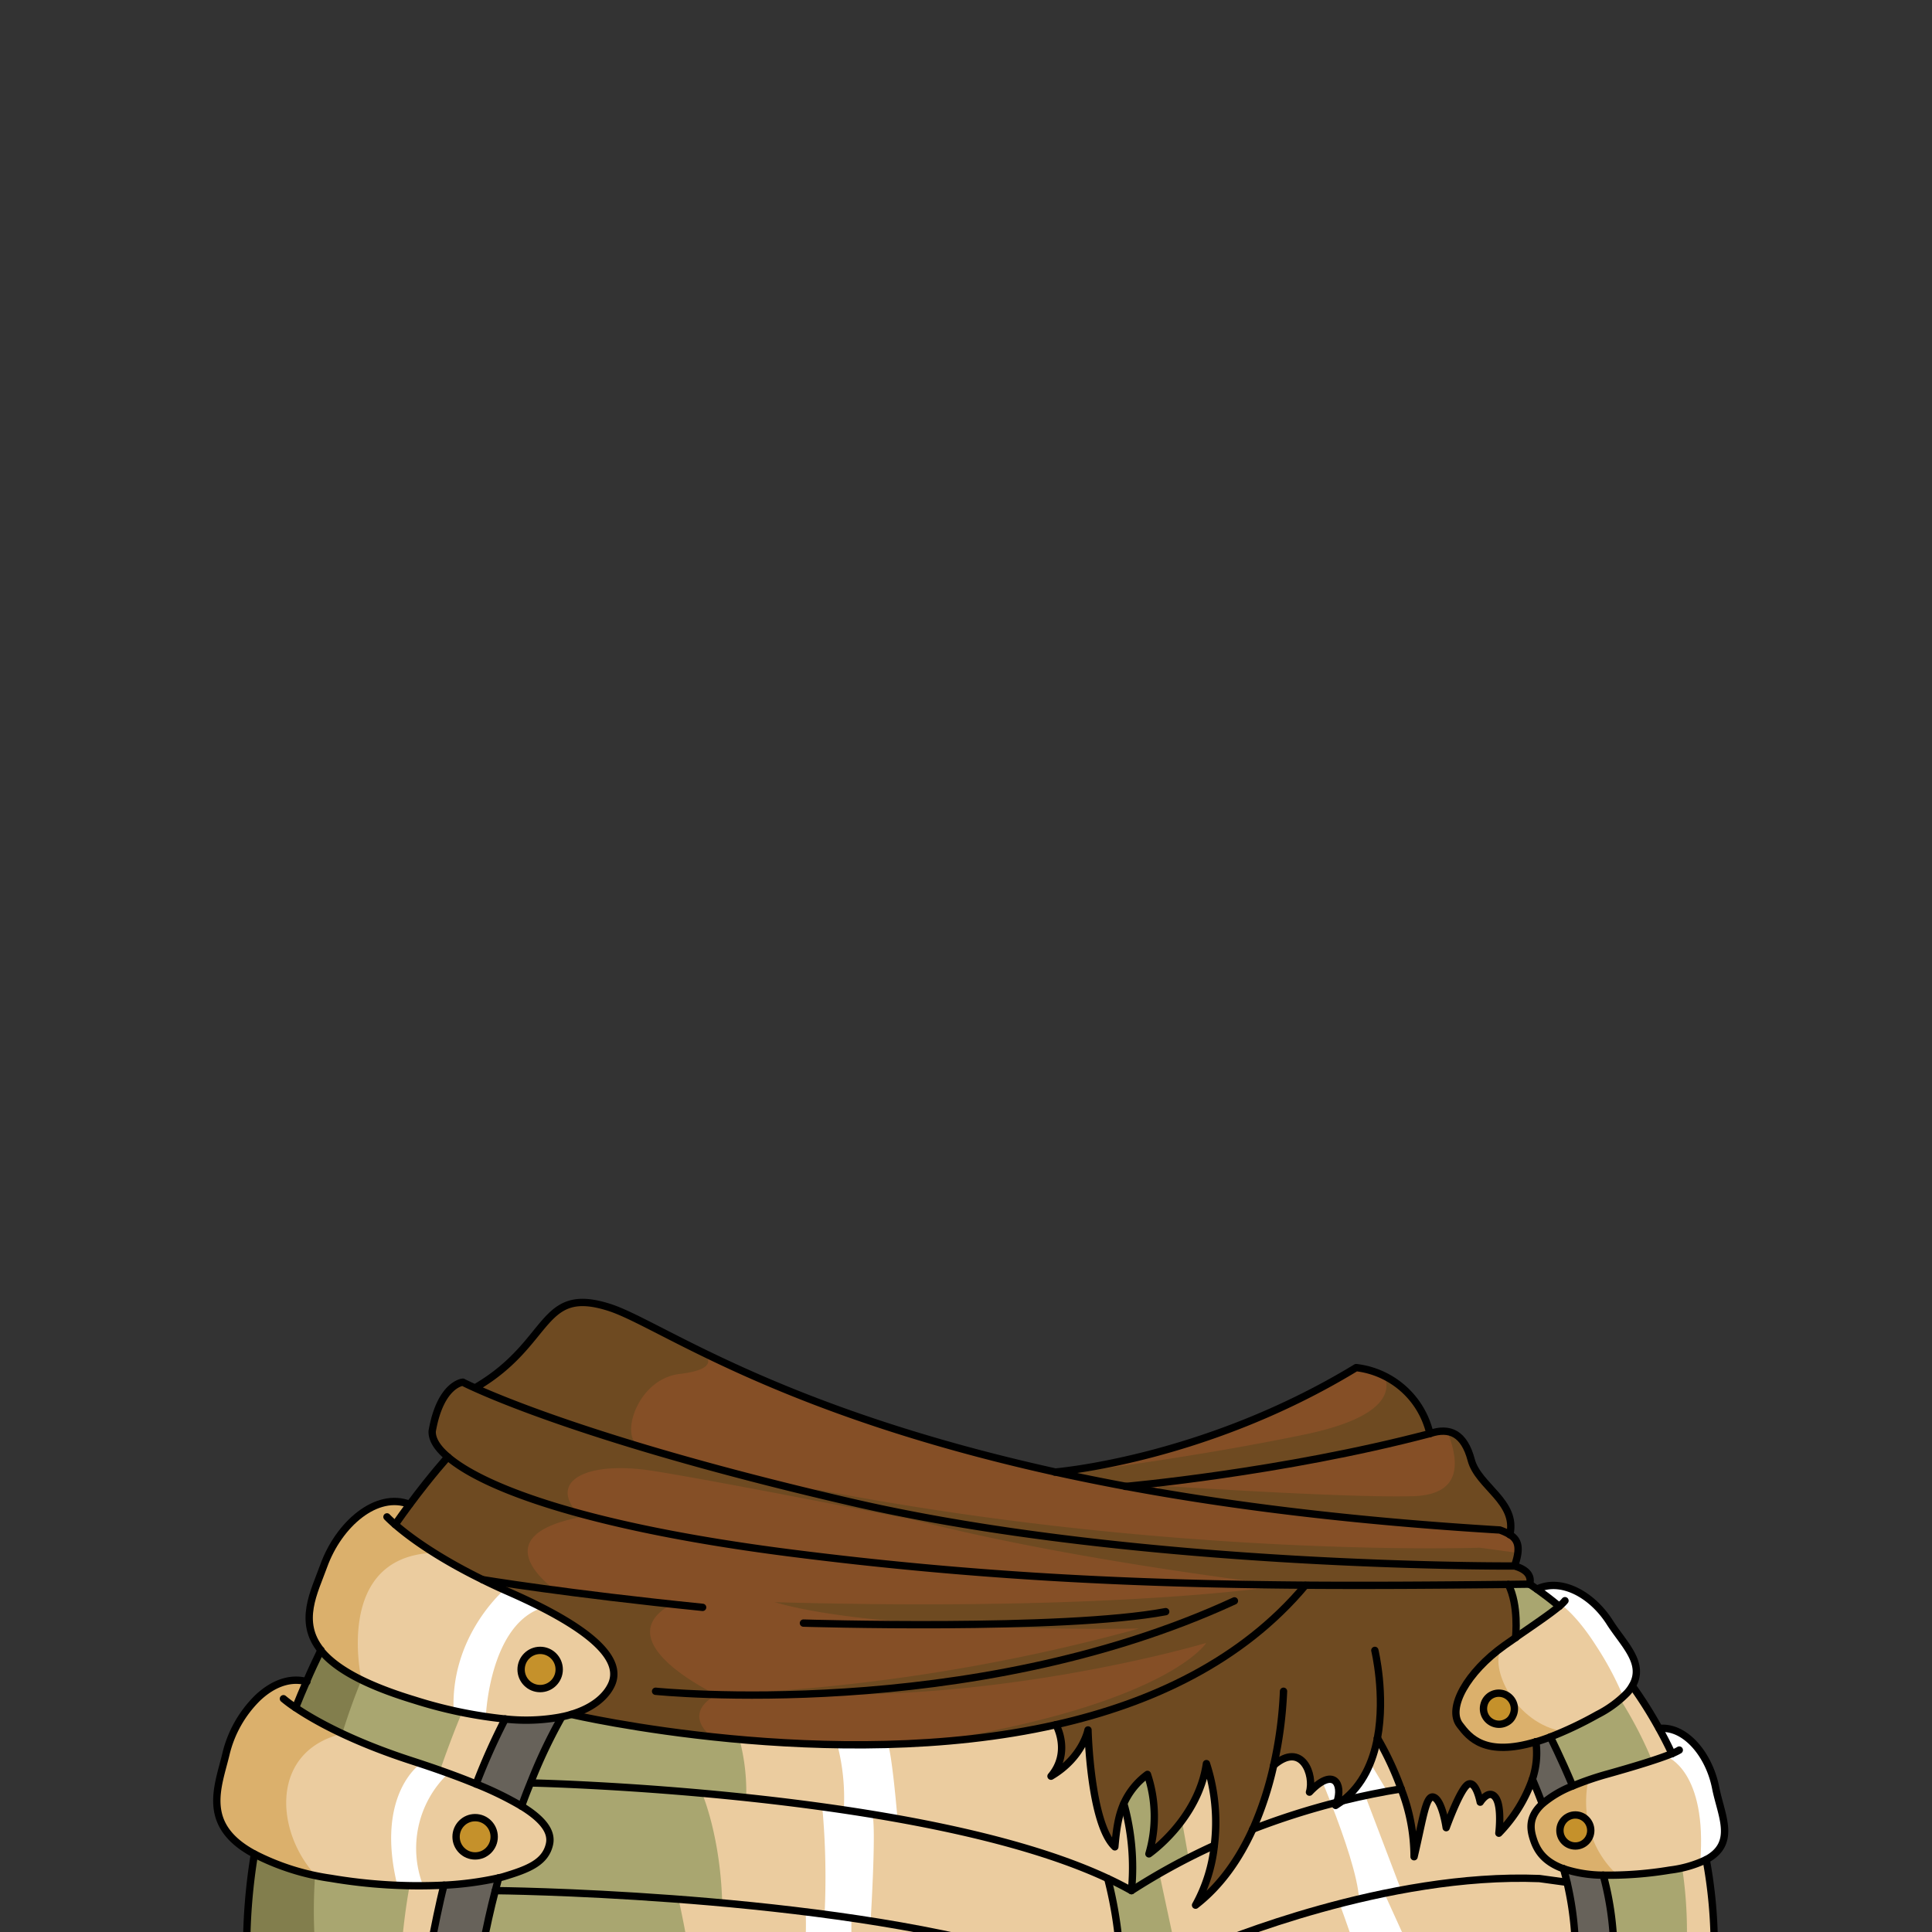 <svg id="outfit" xmlns="http://www.w3.org/2000/svg" viewBox="0 0 432 432">
  <rect x="0" y="0" width="432" height="432" fill="#333333" stroke="none"/>
  <defs>
    <style>.GUNDAN_OTTER_OUTFIT_GUNDAN_OTTER_OUTFIT_33_cls-1{fill:#67625a;}.GUNDAN_OTTER_OUTFIT_GUNDAN_OTTER_OUTFIT_33_cls-2{fill:#ebcc9f;}.GUNDAN_OTTER_OUTFIT_GUNDAN_OTTER_OUTFIT_33_cls-3{fill:#dbb06c;}.GUNDAN_OTTER_OUTFIT_GUNDAN_OTTER_OUTFIT_33_cls-4{fill:#fff;}.GUNDAN_OTTER_OUTFIT_GUNDAN_OTTER_OUTFIT_33_cls-5{fill:#854f26;}.GUNDAN_OTTER_OUTFIT_GUNDAN_OTTER_OUTFIT_33_cls-6{fill:#6e4a21;}.GUNDAN_OTTER_OUTFIT_GUNDAN_OTTER_OUTFIT_33_cls-7{fill:#a9a670;}.GUNDAN_OTTER_OUTFIT_GUNDAN_OTTER_OUTFIT_33_cls-8{fill:#827e4d;}.GUNDAN_OTTER_OUTFIT_GUNDAN_OTTER_OUTFIT_33_cls-9{fill:none;}.GUNDAN_OTTER_OUTFIT_GUNDAN_OTTER_OUTFIT_33_cls-10,.GUNDAN_OTTER_OUTFIT_GUNDAN_OTTER_OUTFIT_33_cls-9{stroke:#000;stroke-linecap:round;stroke-linejoin:round;stroke-width:1.64px;}.GUNDAN_OTTER_OUTFIT_GUNDAN_OTTER_OUTFIT_33_cls-10{fill:#c5912b;}</style>
  </defs>
  <path class="GUNDAN_OTTER_OUTFIT_GUNDAN_OTTER_OUTFIT_33_cls-1" d="M360.85,435.58h-8.59a71.53,71.53,0,0,0-2.65-17.72,28.54,28.54,0,0,0,8.88,1.43A68.12,68.12,0,0,1,360.85,435.58Z" />
  <path class="GUNDAN_OTTER_OUTFIT_GUNDAN_OTTER_OUTFIT_33_cls-2" d="M136.7,376.71c-1.08,2.32-3.72,5.07-8.95,6.64-.67.21-1.38.38-2.15.54a42.7,42.7,0,0,1-12.64.48c-1.4-.12-2.87-.3-4.43-.53-2.21-.33-4.57-.78-7.1-1.37-2.71-.62-5.62-1.39-8.72-2.33a79.92,79.92,0,0,1-11.88-4.51h0c-4.39-2.14-7.26-4.36-9.07-6.59h0c-5.15-6.4-1.5-13,.61-18.83,3.37-9.37,11.86-16.7,19.22-13.79q-1.53,2.07-3.23,4.49a69.92,69.92,0,0,0,8.4,6.13,116.94,116.94,0,0,0,11.13,6.19c1.53.76,3.14,1.53,4.86,2.29l1,.43c2.3,1,4.4,2,6.32,2.95C134.72,366.19,138.89,372,136.7,376.71Z" />
  <path class="GUNDAN_OTTER_OUTFIT_GUNDAN_OTTER_OUTFIT_33_cls-3" d="M96.76,347l-.5.25c-21.36,1.38-15.58,27.64-15.43,28.35-4.39-2.14-7.26-4.36-9.07-6.59h0c-5.15-6.4-1.5-13,.61-18.83,3.37-9.37,11.86-16.7,19.22-13.79q-1.53,2.07-3.23,4.49A69.92,69.92,0,0,0,96.76,347Z" />
  <path class="GUNDAN_OTTER_OUTFIT_GUNDAN_OTTER_OUTFIT_33_cls-2" d="M122.86,412.33c-.91,4.24-5,5.7-10.35,7.32-.33.09-.66.18-1,.25a71.34,71.34,0,0,1-12.22,1.63c-2.59.16-5.41.2-8.46.1l-2.08-.08A134.85,134.85,0,0,1,74,420q-1.8-.29-3.42-.63a51.25,51.25,0,0,1-13.66-4.78c-12.08-6.44-8.17-15-6.4-22.33a26.08,26.08,0,0,1,7.1-12.61c3.26-3.08,7.15-4.69,11-3.62-.84,1.91-1.65,3.86-2.45,5.86a78.67,78.67,0,0,0,10.43,5.81,134,134,0,0,0,15.71,6.12l1.73.58h0c2.18.71,4.25,1.43,6.21,2.14,2.24.82,4.34,1.61,6.28,2.42a73.94,73.94,0,0,1,10.16,4.95C121.5,406.84,123.45,409.61,122.86,412.33Z" />
  <path class="GUNDAN_OTTER_OUTFIT_GUNDAN_OTTER_OUTFIT_33_cls-4" d="M94,394.35c2.18.71,4.25,1.43,6.21,2.14l-.21.28a23.11,23.11,0,0,0-5.43,24.76l-3.73.1-2,.06,0-.14c-5-20.44,5.23-27.2,5.23-27.2Z" />
  <path class="GUNDAN_OTTER_OUTFIT_GUNDAN_OTTER_OUTFIT_33_cls-4" d="M108.67,383.35a1.2,1.2,0,0,1-.14.49c-2.21-.33-4.57-.78-7.1-1.37-.63-15.67,9.71-25.53,11.32-27l.21-.18s4.9,0,7.07,3.56a5.4,5.4,0,0,1,.47.93C109.54,364.14,108.67,383.35,108.67,383.35Z" />
  <path class="GUNDAN_OTTER_OUTFIT_GUNDAN_OTTER_OUTFIT_33_cls-3" d="M70.55,419.32a51.25,51.25,0,0,1-13.66-4.78c-12.08-6.44-8.17-15-6.4-22.33a26.08,26.08,0,0,1,7.1-12.61c3.26-3.08,7.15-4.69,11-3.62-.84,1.91-1.65,3.86-2.45,5.86a78.67,78.67,0,0,0,10.43,5.81C60.5,391.5,61.38,409.22,70.55,419.32Z" />
  <path class="GUNDAN_OTTER_OUTFIT_GUNDAN_OTTER_OUTFIT_33_cls-2" d="M292.8,400.78c5.43-5.75,7.53-1.8,6.14,2.23a164.13,164.13,0,0,0-18.8,6,75.09,75.09,0,0,0,4.66-14.28C291.13,389.24,294,396.93,292.8,400.78Z" />
  <path class="GUNDAN_OTTER_OUTFIT_GUNDAN_OTTER_OUTFIT_33_cls-2" d="M365,377a9.77,9.77,0,0,1-1.13,1.55c-.12.13-.25.27-.37.42a27.53,27.53,0,0,1-6.33,4.49c-2.77,1.52-5.29,2.76-7.56,3.75-1.05.46-2,.86-3,1.22-1.12.43-2.19.79-3.19,1.08h0c-11.35,3.39-14.88-.94-17-3.77-2.82-3.65,1.37-11.42,9.42-17.37l.58-.42c.83-.59,1.67-1.18,2.51-1.75h0c3.9-2.71,7.72-5.26,9.76-7l-.38-.32c-1.93-1.59-3.5-2.76-4.61-3.53,5.22-2.55,12.17,1,16.25,7.4C363,367.6,368,371.89,365,377Z" />
  <path class="GUNDAN_OTTER_OUTFIT_GUNDAN_OTTER_OUTFIT_33_cls-4" d="M365,377a9.77,9.77,0,0,1-1.13,1.55c-.12.13-.25.27-.37.42l-.64.16a70.22,70.22,0,0,0-6-11.18c-4.35-6.83-7.73-9.11-7.73-9.11l-.85.08c-1.93-1.59-3.5-2.76-4.61-3.53,5.22-2.55,12.17,1,16.25,7.4C363,367.6,368,371.89,365,377Z" />
  <path class="GUNDAN_OTTER_OUTFIT_GUNDAN_OTTER_OUTFIT_33_cls-5" d="M337.6,343.18h0a13.26,13.26,0,0,0-2.29-1.05,693.76,693.76,0,0,1-75.58-8.33c-2.76-.47-5.44-.94-8.08-1.44,0,0,34.77-3.06,68.08-11.82a8.22,8.22,0,0,1,3.93-.47c2.44.39,4.25,2.36,5.31,6.38C330.53,332.41,339.32,335.78,337.6,343.18Z" />
  <path class="GUNDAN_OTTER_OUTFIT_GUNDAN_OTTER_OUTFIT_33_cls-6" d="M337.6,343.18h0a13.26,13.26,0,0,0-2.29-1.05,693.76,693.76,0,0,1-75.58-8.33l-.91-1.58C257,332,300.2,335,316,334.55c12.35-.37,9.45-9.73,7.64-14.47,2.44.39,4.25,2.36,5.31,6.38C330.53,332.41,339.32,335.78,337.6,343.18Z" />
  <path class="GUNDAN_OTTER_OUTFIT_GUNDAN_OTTER_OUTFIT_33_cls-2" d="M308,388.65A69.11,69.11,0,0,1,313.32,400c-4.2.67-8.62,1.55-13.18,2.68C304.75,399.19,307,394,308,388.65Z" />
  <path class="GUNDAN_OTTER_OUTFIT_GUNDAN_OTTER_OUTFIT_33_cls-1" d="M111.5,419.9q-.39,1.41-.75,2.85-1.56,6-2.86,12.83H96.26c.8-4.22,2.07-10.28,3-14.05A71.62,71.62,0,0,0,111.5,419.9Z" />
  <path class="GUNDAN_OTTER_OUTFIT_GUNDAN_OTTER_OUTFIT_33_cls-7" d="M113,384.37a142.71,142.71,0,0,0-6.5,14.54c-2.46-1-5.17-2-8.1-3.07-2-.69-4-1.38-6.13-2.07a134,134,0,0,1-15.71-6.12,78.67,78.67,0,0,1-10.43-5.81c.8-2,1.61-3.95,2.45-5.86,1-2.39,2.12-4.7,3.22-7,1.81,2.23,4.68,4.45,9.07,6.6a79.92,79.92,0,0,0,11.88,4.51c3.82,1.16,7.33,2.06,10.57,2.75A83.56,83.56,0,0,0,113,384.37Z" />
  <path class="GUNDAN_OTTER_OUTFIT_GUNDAN_OTTER_OUTFIT_33_cls-1" d="M125.6,383.89h0a117.47,117.47,0,0,0-7,14.77q-1,2.41-2,5.19a73.94,73.94,0,0,0-10.16-4.95,145,145,0,0,1,6.5-14.54A42.7,42.7,0,0,0,125.6,383.89Z" />
  <path class="GUNDAN_OTTER_OUTFIT_GUNDAN_OTTER_OUTFIT_33_cls-2" d="M381.52,415.82c-.41.21-.86.41-1.35.61a29.31,29.31,0,0,1-6.74,1.72,95.24,95.24,0,0,1-11.75,1.13c-1.13,0-2.19,0-3.19,0a28.54,28.54,0,0,1-8.88-1.43h0c-4.89-1.75-6.24-4.79-6.94-7.14s-.58-4.88,2.19-7.41a23.31,23.31,0,0,1,6.79-4c1.06-.45,2.24-.9,3.54-1.33s2.85-.94,4.5-1.39c4.91-1.38,9.87-2.87,13-4l1.2-.47c-.88-1.86-1.79-3.64-2.73-5.36l-.14-.25h.07c5.79-.55,11.08,5.88,12.53,13.25C384.82,405.89,388.4,412.15,381.52,415.82Z" />
  <path class="GUNDAN_OTTER_OUTFIT_GUNDAN_OTTER_OUTFIT_33_cls-3" d="M343.42,389.47c-11.35,3.39-14.88-.94-17-3.77-2.82-3.65,1.37-11.42,9.42-17.37-3.08,4.39,3,17.17,13.79,18.83-1.05.46-2,.86-3,1.22-1.12.43-2.19.79-3.19,1.08Z" />
  <path class="GUNDAN_OTTER_OUTFIT_GUNDAN_OTTER_OUTFIT_33_cls-3" d="M361.68,419.28c-1.13,0-2.19,0-3.19,0a28.54,28.54,0,0,1-8.88-1.43h0c-4.89-1.75-6.24-4.79-6.94-7.14s-.58-4.88,2.19-7.41a23.31,23.31,0,0,1,6.79-4c1.06-.45,2.24-.9,3.54-1.33C355.19,398,351.9,410.16,361.68,419.28Z" />
  <path class="GUNDAN_OTTER_OUTFIT_GUNDAN_OTTER_OUTFIT_33_cls-4" d="M381.52,415.82c-.41.21-.86.41-1.35.61,1.63-20.45-7.43-23.62-7.43-23.62l-.06-.24-1.53-5.83-.07-.26c5.79-.55,11.08,5.88,12.53,13.25C384.82,405.89,388.4,412.15,381.52,415.82Z" />
  <path class="GUNDAN_OTTER_OUTFIT_GUNDAN_OTTER_OUTFIT_33_cls-7" d="M383.31,435.58H360.85a68.12,68.12,0,0,0-2.36-16.29,66,66,0,0,0,7.44-.24c2.27-.2,4.75-.49,7.5-.9,1-.15,1.89-.32,2.72-.5a21.79,21.79,0,0,0,5.37-1.83A108.13,108.13,0,0,1,383.31,435.58Z" />
  <path class="GUNDAN_OTTER_OUTFIT_GUNDAN_OTTER_OUTFIT_33_cls-2" d="M377.14,435.58a95.73,95.73,0,0,0-1-17.93,21.79,21.79,0,0,0,5.37-1.83,108.13,108.13,0,0,1,1.79,19.76Z" />
  <path class="GUNDAN_OTTER_OUTFIT_GUNDAN_OTTER_OUTFIT_33_cls-7" d="M373.88,392.1c-1.14.48-2.67,1-4.45,1.59-2.82.93-6.26,1.95-9.69,2.91h-.05a67.17,67.17,0,0,0-8,2.72c-2.75-6.55-5-10.95-5-10.95a74.86,74.86,0,0,0,7.09-3.15c1.11-.56,2.26-1.16,3.46-1.82a31.83,31.83,0,0,0,5.15-3.41,14.92,14.92,0,0,0,1.55-1.5A9.77,9.77,0,0,0,365,377a96.53,96.53,0,0,1,6,9.54C372,388.29,373,390.15,373.88,392.1Z" />
  <path class="GUNDAN_OTTER_OUTFIT_GUNDAN_OTTER_OUTFIT_33_cls-2" d="M371,386.49c1,1.8,1.95,3.66,2.87,5.61-1.14.48-2.67,1-4.45,1.59A90.94,90.94,0,0,0,362.31,380a14.92,14.92,0,0,0,1.55-1.5A9.77,9.77,0,0,0,365,377,96.53,96.53,0,0,1,371,386.49Z" />
  <path class="GUNDAN_OTTER_OUTFIT_GUNDAN_OTTER_OUTFIT_33_cls-7" d="M359.69,396.61a67.17,67.17,0,0,0-8,2.72c-2.75-6.55-5-10.95-5-10.95a74.86,74.86,0,0,0,7.09-3.15,79.17,79.17,0,0,1,6,11.37Z" />
  <path class="GUNDAN_OTTER_OUTFIT_GUNDAN_OTTER_OUTFIT_33_cls-7" d="M366.4,435.58h-5.55a68.12,68.12,0,0,0-2.36-16.29,66,66,0,0,0,7.44-.24A81.36,81.36,0,0,1,366.4,435.58Z" />
  <path class="GUNDAN_OTTER_OUTFIT_GUNDAN_OTTER_OUTFIT_33_cls-2" d="M352.25,435.58H250.3c-.13-1.36-.28-2.79-.46-4.26,0-.06,0-.1,0-.15a74.07,74.07,0,0,0-2.11-11.07.18.18,0,0,1,0-.05l.16.08.1.05c1.76.82,3.42,1.68,5,2.57l.69-.44c.82-.51,1.64-1,2.45-1.52.41-.26.81-.5,1.22-.73.63-.38,1.27-.75,1.91-1.12l.12-.06c.49-.29,1-.56,1.46-.82,1.21-.69,2.45-1.35,3.68-2,.23-.13.47-.25.71-.36a4.84,4.84,0,0,1,.45-.23l.09-.05h0c1.91-1,3.83-1.9,5.75-2.78A35.33,35.33,0,0,1,267.33,426c5.71-4.4,9.84-10.47,12.79-17h0a164.11,164.11,0,0,1,17.54-5.67l1.27-.33c-.08.24-.19.49-.3.74.53-.33,1-.67,1.5-1,3.44-.86,6.81-1.57,10.06-2.15,1.05-.19,2.1-.37,3.13-.53a41.72,41.72,0,0,1,2.85,15.1c2.1-8.83,2.68-14.15,4.52-13.26s2.67,6.76,2.67,6.76,3.18-8.83,4.92-9.7,2.69,4,2.69,4,1.92-3.08,3.41-1.06.76,8,.76,8a32.87,32.87,0,0,0,7.5-12.09c.7,1.66,1.45,3.5,2.21,5.47-2.77,2.53-2.89,5-2.19,7.41s2.05,5.39,6.94,7.14h0A71.51,71.51,0,0,1,352.25,435.58Z" />
  <path class="GUNDAN_OTTER_OUTFIT_GUNDAN_OTTER_OUTFIT_33_cls-4" d="M315.11,435.58H303c-1.65-5-3.46-9.9-3.46-9.9l4.34-1.07c-.25-4.89-3.26-13.7-6.21-21.27s-5.8-13.88-5.8-13.88l12.36,1.15,6,10-4.81,1.32,7.94,20.86-3.79.61Z" />
  <path class="GUNDAN_OTTER_OUTFIT_GUNDAN_OTTER_OUTFIT_33_cls-5" d="M342,354.22l-4.73.06c-16.13.17-31.08.27-45.4.17-1.88,0-3.77,0-5.64,0C250,354,215.4,352.2,176.49,347.22c-19.74-2.52-35.38-5.63-47.37-8.93-15-4.13-24.35-8.56-29-12.5-2.46-2.11-3.58-4.07-3.5-5.79,1.84-10.54,6.85-10.94,6.85-10.94s.92.47,2.88,1.36c5.22,2.34,17.87,7.52,40.45,14.17l.12,0,2.25.65,4.64,1.34c4,1.12,8.32,2.29,12.9,3.48l4.3,1.11,1.32.33,1.14.29c2.46.61,5,1.24,7.6,1.87l.2.05c2,.48,4,.95,6.07,1.44l3.24.76.25.06c64,14.75,147.81,14.16,147.81,14.16C343.23,351.44,342,354.22,342,354.22Z" />
  <path class="GUNDAN_OTTER_OUTFIT_GUNDAN_OTTER_OUTFIT_33_cls-5" d="M339.4,347.26a14.18,14.18,0,0,1-.74,2.9s-83.83.59-147.81-14.16l-.25-.06-3.24-.76c-2.07-.48-4.1-1-6.07-1.44l-.2-.05q-3.92-.94-7.6-1.87l-1.14-.29L171,331.2l-4.3-1.11c-4.58-1.19-8.87-2.36-12.9-3.48l-4.64-1.34-2.25-.65-.12,0c-22.58-6.65-35.23-11.83-40.45-14.17l.12-.24c16.87-9.95,14.2-22.78,29.74-17.8,4.48,1.43,11,5.47,21.47,10.69h0c15.25,7.63,40.77,17.81,78.14,26.08q7.52,1.66,15.8,3.21c23,4.3,50.58,7.81,83.66,9.77a13.26,13.26,0,0,1,2.29,1.05C338.93,344,339.66,345.09,339.4,347.26Z" />
  <path class="GUNDAN_OTTER_OUTFIT_GUNDAN_OTTER_OUTFIT_33_cls-5" d="M319.73,320.55c-33.31,8.76-68.08,11.82-68.08,11.82q-7.31-1.37-14-2.82l-1.77-.39s33.32-2.62,67.39-23.36a21.28,21.28,0,0,1,6.31,1.91A19.07,19.07,0,0,1,319.73,320.55Z" />
  <path class="GUNDAN_OTTER_OUTFIT_GUNDAN_OTTER_OUTFIT_33_cls-6" d="M319.73,320.55c-33.31,8.76-68.08,11.82-68.08,11.82q-7.31-1.37-14-2.82c2.75-.34,29.81-3.72,54.25-8.83,18.64-3.9,18.94-10,17.68-13A19.07,19.07,0,0,1,319.73,320.55Z" />
  <path class="GUNDAN_OTTER_OUTFIT_GUNDAN_OTTER_OUTFIT_33_cls-5" d="M291.87,354.45v0c-14.18,16.94-34.39,26.33-55.75,31.16a206.82,206.82,0,0,1-27.3,3.76,269.87,269.87,0,0,1-50.95-1.11,266.64,266.64,0,0,1-30.12-4.95c5.23-1.57,7.87-4.32,8.95-6.64,2.21-4.73-2.06-10.64-17.11-18-1.81-.89-3.76-1.8-5.88-2.73s-4-1.81-5.82-2.72c-10.63-5.22-16.75-9.9-19.53-12.32q1.69-2.42,3.23-4.49c5.06-6.8,8.55-10.61,8.55-10.61,4.63,3.94,14,8.37,29,12.5,12,3.3,27.63,6.41,47.37,8.93,38.91,5,73.55,6.77,109.74,7.19C288.1,354.43,290,354.45,291.87,354.45Z" />
  <path class="GUNDAN_OTTER_OUTFIT_GUNDAN_OTTER_OUTFIT_33_cls-6" d="M342,354.22l-4.73.06c-16.13.17-31.08.27-45.4.17v0c-14.18,16.94-34.39,26.33-55.75,31.16a206.82,206.82,0,0,1-27.3,3.76c51.37-8.17,60.66-21.54,60.88-22-.93.28-49.79,14.7-98.76,10.9a420.09,420.09,0,0,0,83.76-14.13s-57.54,1.13-81.47-5.89C251,360.45,287,354.49,287,354.49l-.72-.08c-6.71-.83-61-7.45-95.63-18.47-3-1-5.91-1.95-8.61-3,80,15.56,148.84,13.13,148.84,13.13l8.57,1.17a14.18,14.18,0,0,1-.74,2.9C343.23,351.44,342,354.22,342,354.22Z" />
  <path class="GUNDAN_OTTER_OUTFIT_GUNDAN_OTTER_OUTFIT_33_cls-6" d="M158.58,387.9l-.71.4a266.64,266.64,0,0,1-30.12-4.95c5.23-1.57,7.87-4.32,8.95-6.64,2.21-4.73-2.06-10.64-17.11-18-1.81-.89-3.76-1.8-5.88-2.73s-4-1.81-5.82-2.72c-10.63-5.22-16.75-9.9-19.53-12.32q1.69-2.42,3.23-4.49c5.06-6.8,8.55-10.61,8.55-10.61-2.46-2.11-3.58-4.07-3.5-5.79,1.84-10.54,6.85-10.94,6.85-10.94s.92.47,2.88,1.36l.12-.24c16.87-9.95,14.2-22.78,29.74-17.8,4.48,1.43,11,5.47,21.47,10.69h0s3.51,3-5.72,4.1-13.08,13.15-9.57,15.71a22.68,22.68,0,0,0,4.4,1.7l.12,0c14,4.49,54.82,14.6,57.05,15.15-2.11-.41-42.84-8.49-57.94-10.88-14.89-2.36-23.38,2.27-16.93,9.4.27.29.56.59.88.89-22.21,4.25-7,15.52-5.8,16.36l.07,0,26,3.1c-15.28,8.43,10,20.33,10,20.33S152.75,382.33,158.58,387.9Z" />
  <path class="GUNDAN_OTTER_OUTFIT_GUNDAN_OTTER_OUTFIT_33_cls-2" d="M271.52,412.64q-2.89,1.32-5.77,2.79s0,0-.09.05a4.84,4.84,0,0,0-.45.23q-2.94,1.5-5.85,3.17l-.12.06c-1.87,1.07-3.73,2.2-5.58,3.37l-.69.44a53.23,53.23,0,0,0-1.71-19.45,9.81,9.81,0,0,1,.64-1.25,16.84,16.84,0,0,1,4.65-5.28,29.46,29.46,0,0,1,.34,17.77,34.93,34.93,0,0,0,7.36-7.4,28.33,28.33,0,0,0,5.5-12.78A42.26,42.26,0,0,1,271.52,412.64Z" />
  <path class="GUNDAN_OTTER_OUTFIT_GUNDAN_OTTER_OUTFIT_33_cls-7" d="M265.76,415.42h0s0,0-.09.05a4.84,4.84,0,0,0-.45.23l-.14.08c-.76.4-2.35,1.27-5.71,3.09l-.12.06c.71,3.43,2.29,10.73,3.55,16.64h-12.3c-.2-1.42-.42-2.86-.65-4.26,0-.06,0-.1,0-.15-.93-5.62-2-10.55-2.11-11.07a.18.18,0,0,1,0-.05l.16.08.1.05c.57.29,2.18,1.13,5.69,3.1,0-.32,0-.65,0-1a107.2,107.2,0,0,0-1.76-20.26,16.84,16.84,0,0,1,4.65-5.28,29.46,29.46,0,0,1,.34,17.77,34.93,34.93,0,0,0,7.36-7.4Z" />
  <path class="GUNDAN_OTTER_OUTFIT_GUNDAN_OTTER_OUTFIT_33_cls-2" d="M250.3,435.58H224.11l-3.67-1c-.56-.13-3.1-.27-3.68-.4-2.43-.6-4.89-1.15-7.39-1.67q-.94-.21-1.89-.39c-.63-.14-1.25-.26-1.89-.38l-2.07-.4c-1.22-.23-2.44-.47-3.66-.68q-3.95-.7-7.92-1.33c-1.15-.17-2.31-.36-3.46-.52-4.95-.74-9.88-1.38-14.74-2l-2.32-.26c-1.74-.2-3.49-.39-5.21-.56l-1.65-.17-3.07-.3-1.15-.1-2.47-.23-.65-.06-1.53-.13-1.42-.12-.57-.05-.17,0-.55,0-.2,0-1-.08c-1.9-.16-3.76-.29-5.57-.42-1-.08-2-.14-2.92-.2-1.67-.12-3.29-.22-4.87-.31l-1.82-.11h0l-2.92-.17-.72,0-1.06,0c-3.49-.19-6.66-.32-9.41-.42l-.68,0c-2.63-.09-4.86-.16-6.6-.19l-1.21,0-1.33,0h-.44l-1.5,0c.24-1,.49-1.91.74-2.85.36-.07.69-.16,1-.25,5.4-1.62,9.44-3.08,10.35-7.32.59-2.72-1.36-5.49-6.24-8.47q1-2.78,2-5.19s21.51.44,48.22,3.38c26.46,2.9,60,8.25,80.84,18A90.28,90.28,0,0,1,250.3,435.58Z" />
  <path class="GUNDAN_OTTER_OUTFIT_GUNDAN_OTTER_OUTFIT_33_cls-7" d="M343.67,355.34c1.17.81,2.89,2.1,5,3.85-2,1.7-5.86,4.25-9.76,7,0-.35.75-7.13-1.63-11.87l4.73-.06S342.61,354.59,343.67,355.34Z" />
  <path class="GUNDAN_OTTER_OUTFIT_GUNDAN_OTTER_OUTFIT_33_cls-2" d="M253,422.75c-1.68-.93-3.43-1.84-5.28-2.7-20.82-9.75-54.38-15.1-80.84-18-26.71-2.94-48.22-3.38-48.22-3.38A124.89,124.89,0,0,1,125.54,384l.06-.09h0c.77-.16,1.48-.33,2.15-.54,0,0,1.5.36,4.24.93h0A303.4,303.4,0,0,0,165.37,389c19.89,1.74,47,2,70.75-3.39.18.33,3.35,6.22-1.11,11.52,7.09-4.16,8.27-10.34,8.27-10.34s.49,20.93,6,26.14c.32-3.65.71-6.82,2-9.67A53.23,53.23,0,0,1,253,422.75Z" />
  <path class="GUNDAN_OTTER_OUTFIT_GUNDAN_OTTER_OUTFIT_33_cls-6" d="M284.8,394.73A75.09,75.09,0,0,1,280.14,409h0c-3,6.55-7.1,12.62-12.8,17a35.15,35.15,0,0,0,4.19-13.39,42.41,42.41,0,0,0-1.77-18.28c-1.83,12.59-12.86,20.18-12.86,20.18a29.6,29.6,0,0,0-.33-17.77,16.41,16.41,0,0,0-5.29,6.53c-1.27,2.85-1.66,6-2,9.67-5.51-5.21-6-26.14-6-26.14S242.1,393,235,397.17c4.46-5.3,1.29-11.19,1.1-11.52,21.37-4.83,41.58-14.22,55.77-31.16v0c14.31.1,29.25,0,45.39-.17,2.38,4.74,1.67,11.52,1.63,11.87h0c-.84.57-1.68,1.16-2.51,1.75-8.43,6-12.89,14-10,17.79,2.17,2.83,5.69,7.16,17,3.77a18.22,18.22,0,0,1-.77,8.36,32.87,32.87,0,0,1-7.5,12.09s.75-6-.76-8-3.41,1.06-3.41,1.06-.93-4.89-2.69-4-4.92,9.7-4.92,9.7-.83-5.86-2.67-6.76-2.42,4.43-4.51,13.26a41.74,41.74,0,0,0-2.87-15.1A69.11,69.11,0,0,0,308,388.65c-1,5.3-3.25,10.54-7.86,14.07-.47.36-1,.7-1.49,1,.11-.25.21-.5.29-.74,1.39-4-.71-8-6.14-2.23C294,396.93,291.13,389.24,284.8,394.73Z" />
  <path class="GUNDAN_OTTER_OUTFIT_GUNDAN_OTTER_OUTFIT_33_cls-1" d="M346.61,388.38s2.29,4.4,5,10.95a23.52,23.52,0,0,0-6.8,4c-.76-2-1.5-3.81-2.2-5.47a18.22,18.22,0,0,0,.77-8.36h0C344.42,389.17,345.48,388.81,346.61,388.38Z" />
  <path class="GUNDAN_OTTER_OUTFIT_GUNDAN_OTTER_OUTFIT_33_cls-7" d="M99.27,421.53c-.94,3.77-2.21,9.83-3,14.05H55.16a131.67,131.67,0,0,1,1.73-21,50.57,50.57,0,0,0,13.57,4.76c1.11.23,2.28.46,3.51.65a130.15,130.15,0,0,0,17.62,1.7C94.34,421.72,96.91,421.68,99.27,421.53Z" />
  <path class="GUNDAN_OTTER_OUTFIT_GUNDAN_OTTER_OUTFIT_33_cls-8" d="M70.46,419.3a110.22,110.22,0,0,0,0,15.85l-1.5.43H55.16a131.67,131.67,0,0,1,1.73-21A50.57,50.57,0,0,0,70.46,419.3Z" />
  <path class="GUNDAN_OTTER_OUTFIT_GUNDAN_OTTER_OUTFIT_33_cls-8" d="M80.83,375.63c-.79,1.9-2.5,6.14-4.31,12a78.67,78.67,0,0,1-10.43-5.81c.8-2,1.61-3.95,2.45-5.86,1-2.39,2.12-4.7,3.22-7C73.57,371.26,76.44,373.48,80.83,375.63Z" />
  <path class="GUNDAN_OTTER_OUTFIT_GUNDAN_OTTER_OUTFIT_33_cls-2" d="M99.27,421.53c-.94,3.77-2.21,9.83-3,14.05H89.81a133.47,133.47,0,0,1,1.78-13.93C94.34,421.72,96.91,421.68,99.27,421.53Z" />
  <path class="GUNDAN_OTTER_OUTFIT_GUNDAN_OTTER_OUTFIT_33_cls-2" d="M113,384.37a142.71,142.71,0,0,0-6.5,14.54c-2.46-1-5.17-2-8.1-3.07,2-5.77,3.78-10.28,4.92-12.95A83.56,83.56,0,0,0,113,384.37Z" />
  <path class="GUNDAN_OTTER_OUTFIT_GUNDAN_OTTER_OUTFIT_33_cls-2" d="M224.11,435.58H107.89q1.29-6.81,2.86-12.83l1.5,0h.44l1.33,0,1.21,0c1.74,0,4,.1,6.6.19l.68,0c2.75.1,5.92.23,9.41.42l1.06,0,.72,0,2.92.17h0l1.82.11c1.58.09,3.2.19,4.87.31,1,.06,1.93.12,2.92.2,1.81.13,3.67.26,5.57.42l1,.08.2,0,.46,0,.26,0,.57.05.56,0,.86.07,1.53.13.65.06,2.47.23,1.15.1,3.07.3,1.65.17c1.72.17,3.47.36,5.21.56l2.32.26c2,.24,4,.48,6,.74h0l.39.05,4.08.54.13,0c1.37.2,2.75.39,4.12.6,1.15.16,2.3.34,3.46.52l2.72.44q2.61.42,5.2.89c1.22.21,2.44.45,3.66.68l2.07.4,1.89.38q.95.18,1.89.39c2.5.52,5,1.07,7.39,1.67.57.13,3.11.27,3.68.4Z" />
  <path class="GUNDAN_OTTER_OUTFIT_GUNDAN_OTTER_OUTFIT_33_cls-2" d="M180.15,427.69v0l-.39-.07h0c-1.37-.27.4-.24.4-.24S180.14,427.51,180.15,427.69Z" />
  <path class="GUNDAN_OTTER_OUTFIT_GUNDAN_OTTER_OUTFIT_33_cls-4" d="M195.05,405.63c.88,2.76-.23,21.49-.39,24.18a2.15,2.15,0,0,1,0,.32l-4.29-.69v6.14H180a66.91,66.91,0,0,0,.16-7.87c.74.13,2,.29,4.08.52l.13,0a173.29,173.29,0,0,0-.5-24.11l4.79.77a47,47,0,0,0-1.6-15.41l11.47.33c1.07,3.46,2.17,17.12,2.17,17.12S198,406.35,195.05,405.63Z" />
  <path class="GUNDAN_OTTER_OUTFIT_GUNDAN_OTTER_OUTFIT_33_cls-7" d="M166.85,402.06l-9.74-.75s4,9.42,4.38,24.3l-1.15-.1-4.38-.39-1.13-.1-.56,0-.57-.05-.17,0h-.09l-.46,0-.2,0-1-.08s1.14,5,2.1,10.81h-46q1.29-6.81,2.86-12.83c.24-1,.49-1.91.74-2.85.36-.07.69-.16,1-.25,5.4-1.62,9.44-3.08,10.35-7.32.59-2.72-1.36-5.49-6.24-8.47q1-2.78,2-5.19A124.89,124.89,0,0,1,125.54,384l6.45.29h0A303.4,303.4,0,0,0,165.37,389a45.27,45.27,0,0,1,1.48,13Z" />
  <path class="GUNDAN_OTTER_OUTFIT_GUNDAN_OTTER_OUTFIT_33_cls-9" d="M235.85,329.16s33.32-2.62,67.39-23.36a19.19,19.19,0,0,1,16.49,14.75" />
  <path class="GUNDAN_OTTER_OUTFIT_GUNDAN_OTTER_OUTFIT_33_cls-9" d="M251.65,332.37s34.78-3.06,68.08-11.82c4.45-1.5,7.67,0,9.24,5.91s10.35,9.32,8.63,16.72" />
  <path class="GUNDAN_OTTER_OUTFIT_GUNDAN_OTTER_OUTFIT_33_cls-9" d="M338.65,350.16s-83.82.59-147.8-14.16c-51.31-11.83-76.52-22-84.48-25.58-2-.89-2.88-1.36-2.88-1.36s-5,.4-6.85,10.94c-.08,1.72,1,3.68,3.51,5.79,8.3,7.1,31.88,15.74,76.34,21.43,40.91,5.23,76.92,6.94,115.39,7.23,14.31.1,29.25,0,45.39-.17l4.73-.06s1.22-2.78-3.35-4.06c1.48-4.19.77-5.87-1-7a13.26,13.26,0,0,0-2.29-1.05c-33.08-2-60.65-5.47-83.66-9.77q-8.28-1.55-15.8-3.21c-62.94-13.94-88.62-33.26-99.62-36.78-15.54-5-12.87,7.85-29.74,17.8" />
  <path class="GUNDAN_OTTER_OUTFIT_GUNDAN_OTTER_OUTFIT_33_cls-9" d="M63.38,379.84a28.33,28.33,0,0,0,2.71,2c3.88,2.63,12.17,7.42,26.14,11.93,5.36,1.74,10.13,3.45,14.23,5.14a73.94,73.94,0,0,1,10.16,4.95c4.88,3,6.83,5.75,6.25,8.47-.92,4.24-5,5.7-10.36,7.32-.33.09-.66.18-1,.25a71.62,71.62,0,0,1-12.22,1.63A117.37,117.37,0,0,1,74,420a53.84,53.84,0,0,1-17.08-5.41c-12.08-6.44-8.17-15-6.41-22.33a26.1,26.1,0,0,1,7.11-12.61c3.26-3.08,7.15-4.69,11-3.62" />
  <path class="GUNDAN_OTTER_OUTFIT_GUNDAN_OTTER_OUTFIT_33_cls-9" d="M71.76,369c-5.15-6.4-1.49-13,.61-18.83,3.37-9.37,11.86-16.7,19.22-13.79" />
  <path class="GUNDAN_OTTER_OUTFIT_GUNDAN_OTTER_OUTFIT_33_cls-9" d="M86.53,339.18s.58.62,1.83,1.71c2.77,2.42,8.89,7.1,19.53,12.32,1.81.91,3.75,1.81,5.82,2.72,19.81,8.7,25.46,15.49,23,20.78-1.08,2.32-3.72,5.07-9,6.64-.67.21-1.37.38-2.14.54a42.7,42.7,0,0,1-12.64.48,100.75,100.75,0,0,1-20.26-4.23c-11.61-3.52-17.84-7.28-20.94-11.11" />
  <path class="GUNDAN_OTTER_OUTFIT_GUNDAN_OTTER_OUTFIT_33_cls-9" d="M349.61,417.86a28.54,28.54,0,0,0,8.88,1.43,83.58,83.58,0,0,0,14.94-1.14,26,26,0,0,0,8.08-2.33c6.89-3.67,3.31-9.93,2.11-16.09-1.46-7.39-6.79-13.85-12.61-13.24" />
  <path class="GUNDAN_OTTER_OUTFIT_GUNDAN_OTTER_OUTFIT_33_cls-9" d="M375.49,391.32a10.35,10.35,0,0,1-1.62.78c-2.94,1.23-8.57,2.93-14.18,4.51a67.79,67.79,0,0,0-8,2.72,23.52,23.52,0,0,0-6.8,4c-2.76,2.53-2.88,5-2.18,7.41s2,5.39,6.94,7.14" />
  <path class="GUNDAN_OTTER_OUTFIT_GUNDAN_OTTER_OUTFIT_33_cls-9" d="M338.9,366.15c3.9-2.71,7.72-5.26,9.76-7a7.94,7.94,0,0,0,1.27-1.23" />
  <path class="GUNDAN_OTTER_OUTFIT_GUNDAN_OTTER_OUTFIT_33_cls-9" d="M343.42,389.47c-11.35,3.39-14.87-.94-17-3.77-2.88-3.74,1.58-11.79,10-17.79.83-.59,1.67-1.18,2.51-1.75" />
  <path class="GUNDAN_OTTER_OUTFIT_GUNDAN_OTTER_OUTFIT_33_cls-9" d="M343.67,355.34c5.22-2.55,12.17,1,16.26,7.4,3.08,4.86,8,9.15,5.06,14.21a9.18,9.18,0,0,1-1.13,1.55,25.11,25.11,0,0,1-6.71,4.91,82.34,82.34,0,0,1-10.54,5c-1.13.43-2.19.79-3.19,1.08" />
  <path class="GUNDAN_OTTER_OUTFIT_GUNDAN_OTTER_OUTFIT_33_cls-9" d="M66.09,381.84c.8-2,1.61-3.95,2.45-5.86,1-2.39,2.12-4.7,3.22-7h0" />
  <path class="GUNDAN_OTTER_OUTFIT_GUNDAN_OTTER_OUTFIT_33_cls-9" d="M88.36,340.89q1.69-2.42,3.23-4.49c5.06-6.8,8.56-10.61,8.56-10.61" />
  <path class="GUNDAN_OTTER_OUTFIT_GUNDAN_OTTER_OUTFIT_33_cls-9" d="M107.89,353.21s19,3.15,49.22,6.2" />
  <path class="GUNDAN_OTTER_OUTFIT_GUNDAN_OTTER_OUTFIT_33_cls-9" d="M179.65,362.93s57.94,1.77,81-2.56" />
  <path class="GUNDAN_OTTER_OUTFIT_GUNDAN_OTTER_OUTFIT_33_cls-9" d="M146.59,378.17s70,7.21,129.43-20.21" />
  <path class="GUNDAN_OTTER_OUTFIT_GUNDAN_OTTER_OUTFIT_33_cls-9" d="M116.62,403.86q1-2.78,2-5.19a117.47,117.47,0,0,1,7-14.77" />
  <path class="GUNDAN_OTTER_OUTFIT_GUNDAN_OTTER_OUTFIT_33_cls-9" d="M107.89,435.58q1.29-6.81,2.86-12.83.36-1.44.75-2.85" />
  <path class="GUNDAN_OTTER_OUTFIT_GUNDAN_OTTER_OUTFIT_33_cls-9" d="M99.28,421.53c-1,3.77-2.22,9.83-3,14.05" />
  <path class="GUNDAN_OTTER_OUTFIT_GUNDAN_OTTER_OUTFIT_33_cls-9" d="M106.46,398.91a145,145,0,0,1,6.5-14.54" />
  <path class="GUNDAN_OTTER_OUTFIT_GUNDAN_OTTER_OUTFIT_33_cls-9" d="M127.74,383.35s58.33,13.63,108.37,2.3c21.37-4.83,41.58-14.22,55.77-31.16" />
  <path class="GUNDAN_OTTER_OUTFIT_GUNDAN_OTTER_OUTFIT_33_cls-9" d="M280.14,409a75.09,75.09,0,0,0,4.66-14.28A92.94,92.94,0,0,0,287,378.17" />
  <path class="GUNDAN_OTTER_OUTFIT_GUNDAN_OTTER_OUTFIT_33_cls-9" d="M236.11,385.64h0c.19.33,3.36,6.22-1.1,11.52,7.09-4.16,8.27-10.34,8.27-10.34s.49,20.93,6,26.14c.33-3.65.72-6.82,2-9.67a16.41,16.41,0,0,1,5.29-6.53,29.6,29.6,0,0,1,.33,17.77s11-7.59,12.86-20.18a42.41,42.41,0,0,1,1.77,18.28A35.15,35.15,0,0,1,267.33,426c5.7-4.4,9.84-10.47,12.8-17" />
  <path class="GUNDAN_OTTER_OUTFIT_GUNDAN_OTTER_OUTFIT_33_cls-9" d="M308,388.64c1.81-9.71-.58-19.61-.58-19.61" />
  <path class="GUNDAN_OTTER_OUTFIT_GUNDAN_OTTER_OUTFIT_33_cls-9" d="M284.8,394.73c6.33-5.49,9.17,2.2,8,6,5.43-5.75,7.53-1.8,6.14,2.23-.08.24-.18.49-.29.74.52-.33,1-.67,1.49-1,4.61-3.53,6.87-8.77,7.86-14.07" />
  <path class="GUNDAN_OTTER_OUTFIT_GUNDAN_OTTER_OUTFIT_33_cls-9" d="M343.42,389.46h0a18.22,18.22,0,0,1-.77,8.36,32.87,32.87,0,0,1-7.5,12.09s.75-6-.76-8-3.41,1.06-3.41,1.06-.93-4.89-2.69-4-4.92,9.7-4.92,9.7-.83-5.86-2.67-6.76-2.42,4.43-4.51,13.26a41.74,41.74,0,0,0-2.87-15.1A69.11,69.11,0,0,0,308,388.65h0" />
  <path class="GUNDAN_OTTER_OUTFIT_GUNDAN_OTTER_OUTFIT_33_cls-9" d="M313.32,400c-4.2.67-8.62,1.55-13.18,2.68" />
  <path class="GUNDAN_OTTER_OUTFIT_GUNDAN_OTTER_OUTFIT_33_cls-9" d="M298.94,403a164.13,164.13,0,0,0-18.8,6h0" />
  <path class="GUNDAN_OTTER_OUTFIT_GUNDAN_OTTER_OUTFIT_33_cls-9" d="M271.52,412.64A145.68,145.68,0,0,0,253,422.75c-1.67-.93-3.43-1.84-5.28-2.7-41.84-19.6-129.06-21.38-129.06-21.38" />
  <path class="GUNDAN_OTTER_OUTFIT_GUNDAN_OTTER_OUTFIT_33_cls-9" d="M253,422.75a53.35,53.35,0,0,0-1.7-19.45v0" />
  <path class="GUNDAN_OTTER_OUTFIT_GUNDAN_OTTER_OUTFIT_33_cls-9" d="M110.75,422.75s67.73.59,113.36,12.83" />
  <path class="GUNDAN_OTTER_OUTFIT_GUNDAN_OTTER_OUTFIT_33_cls-9" d="M269.71,435.58c3-1.3,40.36-16.89,74.52-15.53l6.12.84" />
  <path class="GUNDAN_OTTER_OUTFIT_GUNDAN_OTTER_OUTFIT_33_cls-9" d="M250.31,435.58a92.27,92.27,0,0,0-2.62-15.53" />
  <path class="GUNDAN_OTTER_OUTFIT_GUNDAN_OTTER_OUTFIT_33_cls-9" d="M365,377a96.53,96.53,0,0,1,6,9.54c1,1.8,1.95,3.66,2.86,5.61" />
  <path class="GUNDAN_OTTER_OUTFIT_GUNDAN_OTTER_OUTFIT_33_cls-9" d="M381.51,415.82a107.23,107.23,0,0,1,1.8,19.76H55.15a130.52,130.52,0,0,1,1.74-21" />
  <path class="GUNDAN_OTTER_OUTFIT_GUNDAN_OTTER_OUTFIT_33_cls-9" d="M348.66,359.19c-2.1-1.75-3.82-3-5-3.85s-1.67-1.12-1.67-1.12" />
  <path class="GUNDAN_OTTER_OUTFIT_GUNDAN_OTTER_OUTFIT_33_cls-9" d="M338.9,366.16h0c0-.35.75-7.13-1.63-11.87" />
  <path class="GUNDAN_OTTER_OUTFIT_GUNDAN_OTTER_OUTFIT_33_cls-9" d="M360.85,435.58a68.12,68.12,0,0,0-2.36-16.29" />
  <path class="GUNDAN_OTTER_OUTFIT_GUNDAN_OTTER_OUTFIT_33_cls-9" d="M351.65,399.33c-2.75-6.55-5-10.95-5-10.95" />
  <path class="GUNDAN_OTTER_OUTFIT_GUNDAN_OTTER_OUTFIT_33_cls-9" d="M344.85,403.3c-.76-2-1.5-3.81-2.2-5.47" />
  <path class="GUNDAN_OTTER_OUTFIT_GUNDAN_OTTER_OUTFIT_33_cls-9" d="M349.61,417.85h0a71.53,71.53,0,0,1,2.65,17.72" />
  <ellipse class="GUNDAN_OTTER_OUTFIT_GUNDAN_OTTER_OUTFIT_33_cls-10" cx="106.24" cy="410.71" rx="4.26" ry="4.28" />
  <ellipse class="GUNDAN_OTTER_OUTFIT_GUNDAN_OTTER_OUTFIT_33_cls-10" cx="120.78" cy="373.3" rx="4.26" ry="4.27" />
  <path class="GUNDAN_OTTER_OUTFIT_GUNDAN_OTTER_OUTFIT_33_cls-10" d="M338.23,383.7a3.49,3.49,0,0,0-3.92-5,3.39,3.39,0,0,0-2.49,2.49,3.48,3.48,0,0,0,5,3.95A3,3,0,0,0,338.23,383.7Z" />
  <ellipse class="GUNDAN_OTTER_OUTFIT_GUNDAN_OTTER_OUTFIT_33_cls-10" cx="352.25" cy="409.3" rx="3.45" ry="3.47" />
</svg>